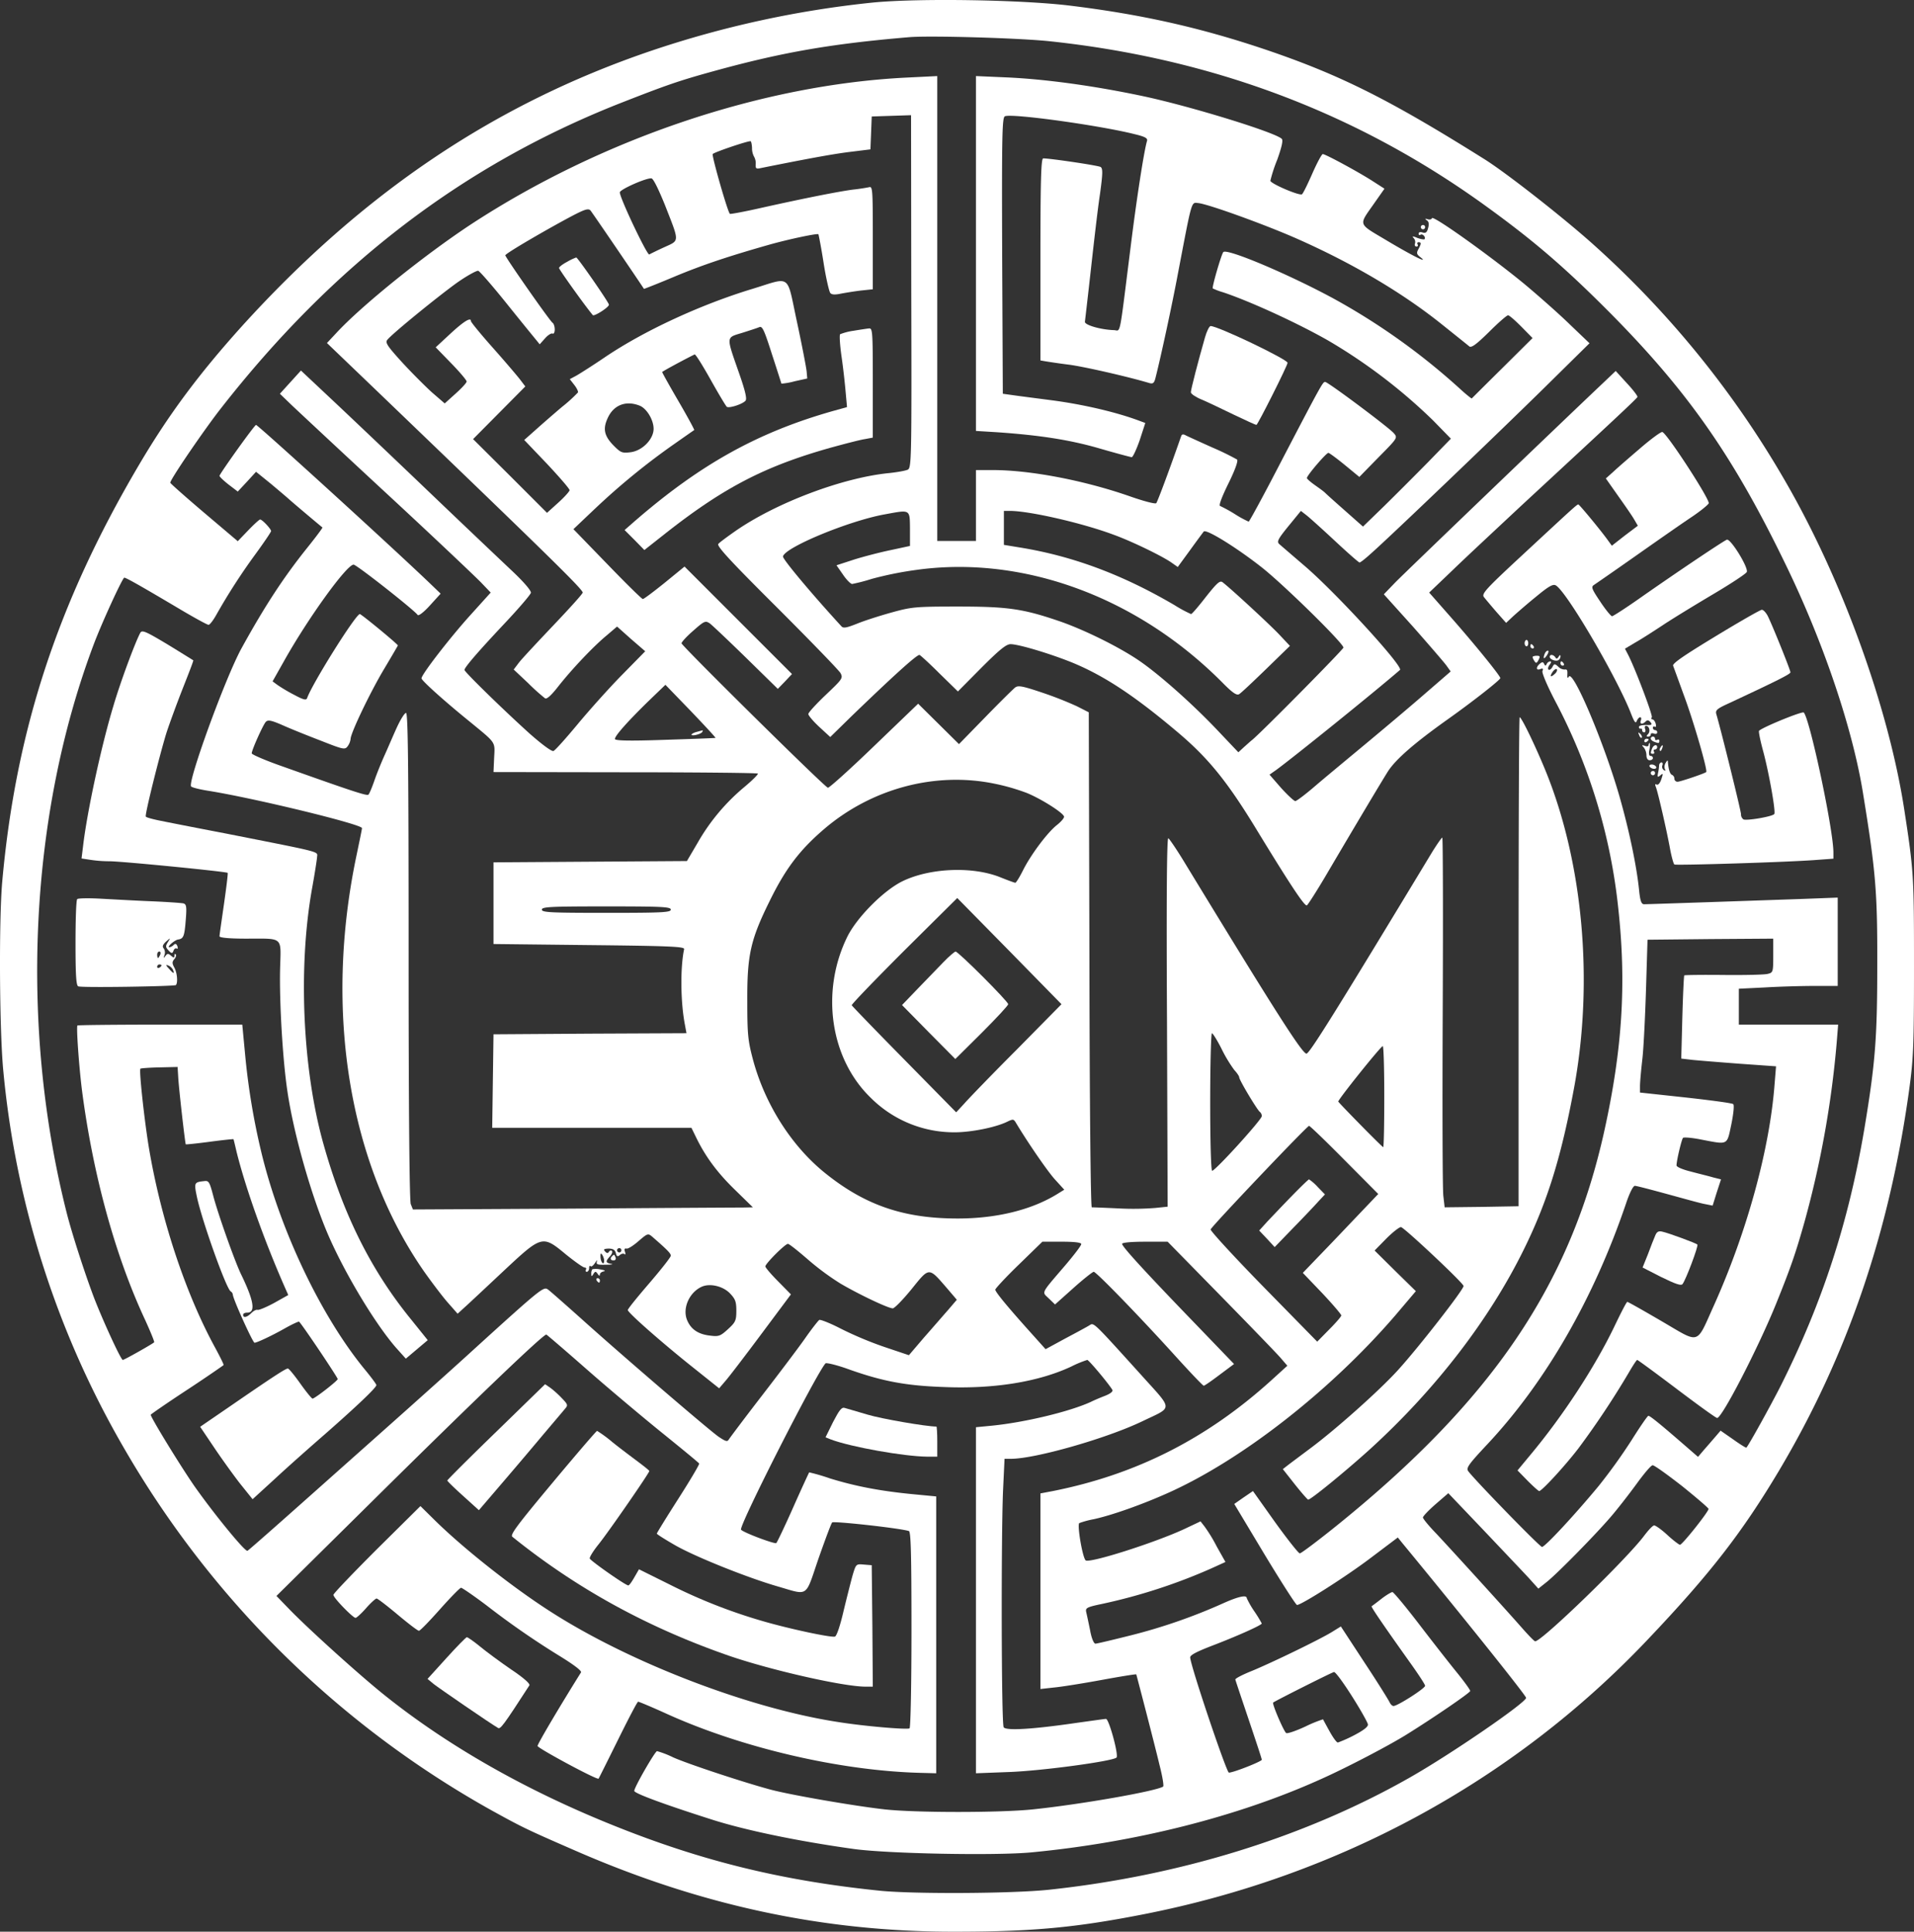 <svg id="Calque_1" data-name="Calque 1" xmlns="http://www.w3.org/2000/svg" viewBox="0 0 890.64 898.69"><rect x="0" y="0" width="890.64" height="898.69" fill="#333333" stroke="none"/><defs><style>.cls-1{fill:#fff;}</style></defs><path class="cls-1" d="M471,76.5A472.63,472.63,0,0,0,368,98.9C295.2,123.6,233.9,164.8,177.5,227c-20.1,22.3-34.2,41.2-48.2,65C91.6,356,72.2,415.3,65.9,485.5c-1.6,18.1-1.3,69.5.5,88a429.07,429.07,0,0,0,56.2,175.6A451.48,451.48,0,0,0,293.5,917.5c14.7,8.1,16.1,8.8,40,19.2,58,25.2,114.8,37.3,175.1,37.3,36.3,0,56.2-1.8,88.4-8.1,90.8-17.8,172.1-62,234.2-127.4,29.2-30.7,44.2-50,61.5-79,31.6-53.1,51.3-110.6,60.5-176.8,2-14.6,2.3-20.2,2.3-57.7,0-42.5-.1-44.3-4.6-73.5-7.4-47.5-29.1-107.3-55.7-153A448.52,448.52,0,0,0,806,188.8c-14.1-12.6-40.4-33.2-50.5-39.5-44-27.6-66.6-38.9-100.5-50.5C623.8,88.2,596.1,82,562.5,77.9,540.3,75.2,492.4,74.4,471,76.5Zm82.3,18c75.2,8,142,33,201.2,75.4,22.8,16.4,37.1,28.5,58.1,49.5,37.3,37.4,58.6,67.7,83.3,118.8,17.5,36,31.1,76.3,35.9,106.3,5.9,36.2,6.7,45.9,6.6,80,0,33.6-.9,45.4-6,76-7.3,43.2-19.4,80.6-38.9,119.5-4.4,8.7-14.9,27.7-16,28.8-.1.2-2.9-1.5-6.1-3.8l-5.9-4.1-2.4,2.8c-1.3,1.5-3.7,4.3-5.3,6.1l-2.8,3.3-6.8-5.9C837.6,738,832.7,734,831.9,734c-.4,0-3.9,5.1-7.8,11.3a256.12,256.12,0,0,1-15.3,21.3c-11,13.3-25,28.4-26.4,28.4-1,0-30.5-30.3-34.3-35.2-1.1-1.5-.1-3,8.8-12.5,27.2-29,49.7-68.1,64.6-112.1,1.6-4.8,3.3-8.2,4.1-8.2s7.6,1.8,15.3,3.9,15.5,4.3,17.4,4.6l3.5.7,1.9-6.1,2-6.1-3.6-.9c-2-.6-6.6-1.7-10.3-2.7-4.1-1-6.8-2.2-6.8-2.9,0-2.2,2.3-11.9,3-12.8.3-.4,4.2-.1,8.6.8,12.6,2.4,11.8,2.8,13.9-7.1,1-4.9,1.4-8.9.9-9.4s-10.5-1.8-22.1-3.1L828,583.6v-3.1c0-1.6.5-7.3,1.1-12.5s1.3-19.9,1.7-32.5l.7-23,29.3-.3L890,512v7.9c0,7.7-.1,7.9-2.6,8.5-1.5.4-10.7.6-20.6.5s-18,0-18.2.2-.6,9-.9,19.5l-.5,19.2,5.1.6c2.9.3,12.8,1.1,22.1,1.8l16.9,1.2-.7,8.6c-2.3,30-12.8,68.3-28.1,102.4-8.6,19-6.2,18.2-24.4,7.6-8.4-4.9-15.6-9-16-9s-3.1,5.3-6.2,11.8c-9.1,18.8-23.7,41.1-38.6,59l-6.3,7.6,4.7,4.8c2.6,2.6,5,4.8,5.4,4.8,1.2,0,11.9-11.6,18.2-19.8a397.36,397.36,0,0,0,23.6-35.5c1.8-3.1,3.5-5.7,3.8-5.7s8.6,6.1,18.4,13.5S863.3,735,863.9,735c2.3,0,19.3-33,27.5-53.3,6.7-16.6,9-23.2,13.2-38.1a459.17,459.17,0,0,0,14.9-82.9l.7-8.7H874V535.3l12.2-.6c6.6-.4,17-.7,23-.7H920V492.9l-15.7.6c-20,.7-72.3,2.5-74.4,2.5-1.2,0-1.8-1.4-2.3-6.3-1.1-11.2-4.6-27.9-9.1-43.7-7.1-24.8-21.6-59.1-23.6-55.9-.6,1-.8.6-.7-1.1s-.1-2.4-1.1-2.2a4.13,4.13,0,0,1-3.1-1.3c-1.7-1.5-1.9-1.5-2.8.2-.6,1-1.4,1.5-1.8,1.1s-.1-1.4.6-2.3.8-1.5.2-1.5a2.14,2.14,0,0,0-1.6,1.2c-.5,1-.7,1-1.2,0s-.9-1-2-.1c-1.9,1.6-1.8,3.3.2,2.5,1.2-.5,1.5-.2,1,.9-.3.9,2.2,6.8,5.9,13.9A264.65,264.65,0,0,1,817.9,498c3.8,34.9,1.9,65.2-6.4,103-15.8,71.9-52.2,125.7-124.9,184.3-8.7,7-16.3,12.7-16.9,12.7s-5.8-6.6-11.5-14.5L647.9,769l-4.4,3-4.3,3,14.1,23.5c7.8,12.9,14.6,23.5,15.1,23.5,2,0,22.7-13.1,34.3-21.9l12.6-9.5,2.1,2.6c25.9,31.4,57.6,70.9,57.6,72,0,2.2-35.2,26.4-54.5,37.3C672,930,613.9,948,552.8,954.5c-17.2,1.8-62.1,2-77.9.5-45.5-4.6-83-13.7-124.5-30.4C310,908.4,274,888,244.6,864.6c-11.4-9-36.2-31.4-45.1-40.6l-6-6.2,43-42.5c49.2-48.7,81.4-79.5,82.6-79.1.4.2,8.8,7.4,18.7,16.1s25.6,21.9,35,29.5,17.2,14,17.4,14.4-4.2,7.8-9.7,16.4-10,15.9-10,16.2,3.8,2.7,8.5,5.4c9.4,5.4,33.7,15.1,47.5,19.1,14.9,4.3,12.9,5.6,19.2-12.8,3.1-8.8,5.9-16.4,6.4-16.9.7-.7,31.1,2.6,35.7,4,.9.3,1.2,10.3,1.2,45.8,0,25-.4,45.7-.9,46-1.1.7-21.3-1-33.6-3-40.8-6.3-95.3-27.1-132.2-50.5-17.6-11.1-40.8-29.3-54.8-43l-7-6.9-20.3,20.1c-11.1,11.1-20.2,20.6-20.2,21.2,0,1.4,9.1,10.7,10.3,10.7.5,0,2.7-2,4.9-4.5s4.4-4.5,4.9-4.5,4.9,3.4,9.8,7.5,9.3,7.5,9.9,7.5,4.9-4.5,9.8-10,9.3-10,9.8-10,5.9,3.7,12,8.3A380.74,380.74,0,0,0,325.7,846c6.3,3.9,10,6.7,9.5,7.4-9.7,15.5-20.2,33.2-20.2,34.2s27.8,16,28.4,15.2c.1-.1,4.2-8.3,9-18s9-17.8,9.4-17.8,6.4,2.5,13.2,5.6c35.1,15.9,80.6,26.5,118,27.5l7.5.2V771.5L489,770.4c-15.1-1.5-26.3-3.7-38-7.3a93,93,0,0,0-9.6-2.8c-.1.1-3.5,7.4-7.4,16.2s-7.5,16.3-7.9,16.7c-.6.6-14.9-4.7-16.4-6.2-1.4-1.2,35.2-73.1,39.3-77.4.4-.4,5.5.8,11.2,2.9,15.3,5.4,26.1,7.5,43.8,8.1,23.3,1,44.1-2.4,59.3-9.5a50.84,50.84,0,0,1,7.5-3.1c.7,0,9.6,10.6,11.6,13.8.5.8-.5,1.7-3.1,2.8-2.1.8-5.2,2.1-6.8,2.9-10,4.6-31,9.6-46.2,11.1l-7.3.7v161l15.8-.6c15.4-.6,47.7-5,49.6-6.7,1.1-1.1-3.5-18-4.9-18-.5,0-6.8.9-14,1.9-19.9,2.9-32.5,3.7-33.6,2s-1.2-88.8-.3-110l.7-14.9h3c11.3,0,44.6-9.5,61.2-17.5,14.4-6.9,14.4-4.8-.6-21.5-22.8-25.2-22-24.4-24.1-23.1-1.1.7-6.1,3.4-11.2,6.1l-9.2,5-7-7.8c-10.6-11.8-16.4-18.8-16.4-19.9,0-.5,4.9-5.8,10.9-11.6l11-10.7h9c6.1,0,9.1.4,9.1,1.1s-3.3,5-7.2,9.6c-11.9,13.9-11.2,12.5-7.9,15.7l2.9,2.8,8.5-7.6c4.7-4.2,9-7.6,9.5-7.6,1.2,0,22.1,21.6,38.1,39.3,6.8,7.5,12.7,13.7,13.1,13.7s3.7-2.3,7.4-5.1l6.7-5-18.3-19C598.1,667.4,587,655.3,587,654c0-.6,4.3-1,10.6-1h10.6l24.7,25.2c13.6,13.9,26.2,26.9,27.9,28.9l3.1,3.6-7.7,7c-29.9,27-62.7,43.6-101.4,51.3l-5.8,1.1v91l6.3-.7c3.4-.3,13.4-1.9,22.1-3.5s16.1-2.8,16.2-2.6,8.1,30.8,10.9,42.5c1.3,5.1,2,9.4,1.6,9.7-3.6,2.2-38.5,8.3-60.6,10.6-15.2,1.6-54.6,1.6-69,0-14.2-1.6-43.1-6.6-52.7-9.1-12.1-3.2-38.8-12-45.7-15.1a43.85,43.85,0,0,0-7.5-2.9c-.9,0-10.6,16.8-10.6,18.5,0,1.1,13.4,6.1,36,13.3,15.6,5,40.2,10.1,66,13.7,15.7,2.2,65.8,3.2,82.8,1.6,48.2-4.6,95.6-16.5,134.1-33.8,12-5.3,32.3-15.9,40.6-21.1,12.7-7.9,29.5-19.4,29.5-20.2,0-.5-2.8-4.4-6.3-8.7s-11.4-14.4-17.6-22.5S713.3,816,712.8,816s-2.9,1.4-5.2,3.2-4.3,3.3-4.5,3.4c-.3.3,5.2,8.4,18.6,27.2,3.4,4.8,6.3,9.2,6.3,9.8,0,1.2-12.8,9.4-14.7,9.4-.6,0-1.4-.8-1.8-1.7s-5.6-9.3-11.7-18.5l-11-16.8-4.2,2.6c-5.9,3.6-27.6,14.1-37,18-4.5,1.8-8,3.6-7.9,4.1s2.9,8.8,6.2,18.6S652,893.5,652,894c0,.8-13.2,6-15.3,6-1.1,0-17.7-49.2-18-53.5-.2-1.1,2.6-2.6,9.8-5.4,11.3-4.3,23.5-9.7,23.5-10.5a62.47,62.47,0,0,0-3.5-5.7,41.22,41.22,0,0,1-3.5-6.1c0-1.6-4-.7-10.7,2.3a260,260,0,0,1-43.1,15c-8.4,2.1-15.9,3.9-16.6,3.9s-1.8-2.3-2.5-6.3c-.7-3.4-1.5-7.2-1.8-8.4-.4-1.9.2-2.3,7.4-3.8A260.23,260.23,0,0,0,628.5,805l6.6-3-4-7.1a72,72,0,0,0-5.8-9.5l-1.8-2.3-7.4,3.5c-13.7,6.4-44.8,16.3-46.1,14.6-1.5-1.7-4-16.6-2.9-17.3a41.53,41.53,0,0,1,6.7-1.8c8.3-1.8,22.2-6.7,34.3-12.1,34.4-15.3,75.9-47.7,106.1-82.8l9.5-11.2-9.6-9.4-9.6-9.5,5.5-5.6c3-3,6.1-5.4,6.8-5.3,1.7.4,29,26,29.1,27.4.1,1.6-21.1,28.8-30.5,39.1-8.7,9.6-29.3,27.9-40.9,36.5-4.4,3.3-9.1,6.8-10.4,7.8l-2.3,1.8,5.6,7.1c3.1,3.9,5.9,7.1,6.2,7.1,1.3,0,18.1-13.8,28.9-23.6,30.5-27.8,55.4-60.2,71.4-92.7,11.1-22.5,17.5-43.3,23.5-75.7,9-49.2,4.1-103.9-13.1-146.5C779.5,422.7,772.9,409,772,409c-.3,0-.5,51.2-.5,113.7V636.5l-17.2.3-17.2.2-.6-5.2c-.4-2.9-.5-41.6-.3-86.1s.1-80.7-.2-80.7-2.4,3-4.7,6.7c-44.8,74.1-57.1,93.8-58.5,93.8-2,0-15.1-20.6-56.4-88.4-3.8-6.3-7.4-11.6-7.9-11.8-.7-.2-.9,29.7-.6,85.6l.3,85.8-5.8.6a132.43,132.43,0,0,1-17.2.2c-6.2-.3-11.8-.5-12.3-.5s-1-45.4-1.1-115.1l-.3-115.2-5.5-2.8a169.44,169.44,0,0,0-16.3-6.4c-9.2-3.1-11.1-3.4-12.5-2.3-.9.7-7.2,6.9-13.9,13.8l-12.2,12.5-9.5-9.4-9.5-9.4-20.5,19.7c-11.3,10.9-21,19.6-21.5,19.4-1.8-.6-68.1-66.1-68.1-67.2,0-.6,2.5-3.3,5.5-5.9,5.1-4.5,5.6-4.7,7.6-3.4,1.1.8,8.7,8,16.9,16l14.8,14.5,3.3-3.4,3.3-3.5-25-25-25-25-9.3,7.6c-5.1,4.1-9.6,7.5-10.1,7.5s-7.9-7.3-16.5-16.2l-15.8-16.3,9.9-9.4A323.1,323.1,0,0,1,379,281.6c4.7-3.3,8.7-6.1,8.9-6.2s-3.1-6.2-7.3-13.4-7.6-13.3-7.6-13.6,10.6-6,15.1-8.2c.4-.2,3.7,5.1,7.4,11.7s7.1,12.3,7.6,12.7c1.2.7,7.4-1.3,8.7-2.9.7-.9-.2-4.7-3-12.7-6.1-17.5-6.2-16.5,1.3-18.8,3.5-1.1,7.2-2.3,8.1-2.7,1.4-.6,2.3,1.4,5.9,12.7,2.4,7.3,4.3,13.4,4.4,13.6a32.49,32.49,0,0,0,6.1-1.1l5.9-1.3-.3-3.4c-.2-1.9-2.2-12.3-4.5-23-4.9-22.7-2.4-20.9-20.7-15.3-24.1,7.3-50.5,19.5-68.8,31.9-5.6,3.8-11.6,7.6-13.2,8.5l-3,1.6,2.1,2.7c1.1,1.4,1.9,3,1.7,3.5a71.74,71.74,0,0,1-7.4,6.7c-3.9,3.3-9.4,8.1-12.3,10.7l-5.3,4.7,10.6,11.1c5.8,6.2,10.6,11.7,10.5,12.3s-2.4,3.2-5.3,5.8l-5.2,4.7-17.2-17.2L285,279.6l12.2-12.3,12.1-12.2-2.5-3.3c-1.4-1.8-7.1-8.5-12.7-14.8S284,225.2,284,224.7c0-1.9-3.1-.1-9.5,5.8l-6.9,6.4,7.2,7.4c4,4.1,7.2,7.9,7.2,8.5s-2.3,3.1-5.1,5.6l-5.1,4.6-5.9-5.1c-3.2-2.9-9.5-9.2-14-14.1-6.8-7.5-7.9-9.1-6.8-10.4,2.4-3,23.6-20.2,32.2-26.4,4.8-3.4,9.4-5.9,10.1-5.7s6.7,7.1,13.2,15.2,12.7,15.7,13.7,16.9l1.7,2.1,2.5-2.8c1.4-1.6,3-2.5,3.5-2.2s1-.5,1-1.9-.5-2.8-1-3.1c-1.2-.7-22-30.5-22-31.4s20.4-12.7,31.4-18.5c5.6-2.9,7.2-3.4,8.2-2.4.8.9,23.4,34.1,24.9,36.5,0,.1,6.4-2.4,14-5.6,12.9-5.4,25.1-9.5,44.5-15,8.9-2.5,22.1-5.3,22.7-4.8.1.2,1.3,6.2,2.4,13.3s2.6,13.4,3.1,14c.6.8,2.1.9,4.6.4,2-.4,6.3-1.1,9.5-1.5l5.7-.6v-24c0-22.4-.1-24-1.7-23.5-1,.2-4.3.8-7.3,1.1-6.4.8-22.6,4-42.8,8.5-7.9,1.8-14.5,3-14.7,2.8-1.1-1-8.5-27-8-27.8s15.8-6,17.6-6c.3,0,.6,1.4.7,3.1a8.3,8.3,0,0,0,1,4.2,6.09,6.09,0,0,1,.7,3.5c-.1,1.9.2,2.2,2.4,1.7,21.4-4.3,33.3-6.5,41.3-7.5l9.7-1.2.3-7.7.3-7.6,9.1-.3,9.2-.3.1,82c.2,77.8.1,82-1.6,82.9-1,.5-4.9,1.2-8.7,1.6-21.5,2.1-52.3,13.7-71.3,26.8-4,2.8-7.7,5.5-8.2,6.2-.8,1,6.2,8.5,27.3,29.5,15.6,15.6,28.9,29.3,29.6,30.6,1.2,2.3.8,2.8-6.9,10.1-4.4,4.2-8.1,8.2-8.1,8.9s2.3,3.4,5.1,6l5.1,4.7,9.6-9.4c19.7-19,30.5-28.8,31.9-28.8.3,0,4.5,3.8,9.2,8.5l8.7,8.5,10.9-11c8.5-8.5,11.6-11,13.6-11,3.8,0,18.7,4.5,28.8,8.6,15,6.2,29.2,15.6,49.6,32.9,13.5,11.5,22.1,22,35,43,17.3,28.4,23.5,37.6,24.5,37,.5-.3,4.2-6.1,8.2-12.8,15-25.5,26.3-44.4,29.5-49.5,3.6-5.6,12.2-13.1,27.5-24,12-8.5,24.7-18.5,24.8-19.4s-11.2-14.9-22.8-28.1L729.9,351l11.3-10.8c6.2-6,20.3-19.1,31.2-29.3,42.7-39.5,54.1-50.1,54.4-50.9.2-.4-2-3.3-4.9-6.4l-5.2-5.7-6.1,5.8c-20.3,19.2-92,88-96.5,92.6l-5.3,5.5,13.6,15.1c7.4,8.4,14.4,16.5,15.5,18l2,2.8-12.6,10.9c-6.9,6-19.4,16.5-27.7,23.4s-18.7,15.5-23,19.2-8.4,6.8-9,6.8-3.6-2.8-6.6-6.1l-5.4-6.2,3-2.1c7.7-5.6,45.2-35.8,57.7-46.6,1.8-1.5-30.2-36.4-44.7-48.7-5.6-4.8-10.7-9.2-11.5-9.9-1.2-1.1-.5-2.4,4.3-8.3l5.8-7.1,2.7,2.1c1.4,1.1,7.4,6.5,13.3,12s10.9,9.9,11.3,9.9,2.6-1.7,4.9-3.8c8.5-7.4,61.5-58.2,81.6-78L804.5,235l-9-8.6c-4.9-4.8-14.2-13-20.5-18.3-14.9-12.4-43.3-32.8-43.8-31.3-.2.6-1.1.8-2,.5-1.3-.4-1.4-.2-.4.5s1.1,1.8.6,3.6c-.5,2-1.1,2.5-2.5,2.1-1.1-.4-1.9-.2-1.9.5s.4.9.9.5c1-.6,2.6,1.3,1.8,2.1-.2.2-1.7,0-3.3-.6-2.2-.9-2.6-.9-1.7.1a2.62,2.62,0,0,1,.6,2.5c-.3.8,0,1.4.7,1.4s.8-.5.5-1-.1-1,.4-1c1.4,0,1.4.6,0,3.2-1,1.8-.8,2.4.7,3.6,4.7,3.6-3.2-.3-15.1-7.4-14.2-8.5-13.6-6.8-5.9-17.9l4.5-6.4-5.3-3.4c-6.8-4.4-22.2-12.7-23.4-12.7-.5,0-2.7,4.1-4.9,9.1s-4.3,9.3-4.8,9.6c-1.2.8-14.7-5-14.7-6.3a68,68,0,0,1,3.2-9.8c2.1-5.9,2.8-9,2.1-9.7-3-3-42.3-15.1-64.3-19.8-22.6-4.8-45.6-8-64.2-8.8l-13.8-.6V275.8l9.8.6c20.2,1.4,34.2,3.6,47.9,7.6,7.6,2.2,14.3,4,14.8,4s2.2-3.6,3.7-7.9l2.6-8-2.7-1c-10.6-4-26.4-7.7-41.1-9.6-6.9-.9-14.7-1.9-17.5-2.3l-5-.7-.3-64.3c-.2-56.8,0-64.3,1.3-64.8,3.5-1.4,44.3,4.3,60.2,8.3,5,1.2,6.3,1.9,5.9,3.2-1.4,4.6-4.9,27.3-7.6,49.1-5.5,43.6-4.5,39-7.8,38.9-6.2-.2-13.7-2.4-13.5-3.9.1-.8,1.4-11.9,2.8-24.5s3.2-28.3,4.2-34.8c1.3-9.5,1.4-12,.3-12.7s-23.4-4-26.7-4c-1,0-1.3,10.1-1.3,47v47l2.3.4c1.2.2,6.3,1,11.2,1.6,7.3,1,27.4,5.6,37.1,8.5,1.7.5,2.3.1,2.9-2.2,2.5-9.8,7.8-34.3,10.5-48.8,6.7-35,6.1-33,9.5-32.7,4.7.5,30.7,9.9,45.5,16.4,26.3,11.6,49.8,25.5,68.4,40.5,6,4.8,11.5,9.2,12.2,9.8,1,.7,3.3-1,9.2-6.8,4.2-4.2,8.2-7.7,8.8-7.7s3.3,2.4,6.2,5.3l5.2,5.3-14,13.9c-7.8,7.7-14.2,14.1-14.3,14.2s-2.8-2-5.8-4.8a306.86,306.86,0,0,0-58.7-41.8c-20.7-11.2-49.5-23.4-51.1-21.5-.9,1-5.4,16.5-4.9,16.9a31.44,31.44,0,0,0,4.8,1.8c12.9,4.3,35.2,14.6,49,22.5A253.65,253.65,0,0,1,731.8,271l8.2,8.4-10.7,11c-6,6.1-15.2,15.3-20.5,20.5l-9.7,9.4-7.8-6.9c-4.3-3.8-8.7-7.7-9.7-8.7s-3.5-2.7-5.3-4-3.3-2.6-3.3-3c0-1.2,9-11.7,10-11.7.4,0,3.8,2.5,7.6,5.6l6.8,5.6,8.9-9.1c9-9.1,9-9.1,7.1-11.3-2.5-2.8-30.6-23.8-31.9-23.8-1.1,0-1.5.6-21.1,38.2-7.6,14.7-14.2,26.8-14.5,26.8a48.32,48.32,0,0,1-6.4-3.5,67.12,67.12,0,0,0-6.9-3.8c-.7-.2.8-4.2,3.9-10.5s4.6-10.5,4-11.1a125.34,125.34,0,0,0-11.5-5.6c-5.8-2.6-11.3-5.1-12.3-5.6-1.2-.7-1.9-.6-2.2.3-5.4,15.5-11,30.5-11.6,31.2-.4.5-5.8-.9-12.6-3.3-21-7.3-46-12.1-63.5-12.1H519v33H501V110.7l-14.2.7c-67.2,3.3-141.7,28.4-202.5,68.1-21.9,14.4-51.1,37.9-63,50.8l-4.3,4.6,21.7,20.8C319.4,333.2,336,349.4,336,351c0,.6-6.1,7.3-13.5,15.1s-14.7,15.6-16.1,17.4l-2.5,3.3,6.7,6.3a93.37,93.37,0,0,0,7.9,7.1c.8.5,2.9-1.4,6.1-5.5,6.3-8,16.4-18.7,22.6-23.8l4.8-4.1,6.5,5.8,6.6,5.7-10.9,11.1c-6,6.1-15.2,16.4-20.6,22.9s-10.4,12.1-11.2,12.4-5.2-2.9-11.2-8.2C298.7,405.2,281,387.9,281,387c0-1.2,6.2-8.4,18.9-21.9,6.4-6.8,11.8-13.1,12-14s-3.1-4.9-9.2-10.6c-5.3-5-22.8-21.6-38.9-37s-36-34.3-44.1-41.9l-14.8-13.9-4.9,5.4-4.9,5.4,5.7,5.5c3.2,3,23.3,21.8,44.7,41.6s40.9,38.3,43.3,40.8l4.4,4.6-9.3,10.3c-9.6,10.6-22.9,27.8-22.9,29.6,0,1,10.5,10.5,23,20.6,11.8,9.7,11.2,8.8,10.8,16.3l-.3,6.7,61.2.1c33.7,0,61.5.3,61.8.6s-2.5,3.1-6.2,6.2a95,95,0,0,0-21.8,26l-5,8.5-45,.3-45,.3v38l44.5.5c38,.4,44.5.7,44.2,1.9-1.8,8.4-1.7,24.6.4,35.3l.7,3.8-44.9.2-44.9.3-.3,21.7-.3,21.8h92.7l2.1,4.3c4.4,9.1,9.9,16.5,18,24.4l8.5,8.3-4.8.1c-2.7,0-38.3.2-79.2.5L257,638l-1-2.5c-.6-1.7-1-44-1-115.6,0-89.7-.3-112.9-1.2-112.9-.7,0-2.6,3.1-4.3,6.8s-4.1,9.4-5.6,12.7-3.7,8.7-4.8,11.9-2.4,6.3-2.8,6.6c-.7.7-7.6-1.6-41.6-13.7-7-2.5-12.7-5-12.7-5.5,0-1.6,5.2-13.1,6.5-14.6,1-1.1,2.4-.9,8.1,1.6,3.8,1.7,11.8,4.9,17.8,7.2,10.4,4.1,11,4.2,12.3,2.4a7.3,7.3,0,0,0,1.3-3.3c0-2.7,9.3-22.1,15.8-32.9,3.4-5.7,6.2-10.5,6.2-10.6,0-.6-17-14.6-17.7-14.6-1.9,0-22,32.1-24.5,39-.4,1.2-1.5,1-6-1.4A77.2,77.2,0,0,1,194,394l-2.3-1.7,5.3-9.4c11.2-20,29.2-44.9,32.4-44.9,1.4,0,28.3,21.2,29.8,23.4.4.6,2.8-1.2,5.7-4.4l5-5.5-5.2-5C246.3,328.9,184.9,273,184,273c-.7,0-17,22.8-17,23.7.1.5,2,2.3,4.3,4.1l4.2,3.2,4.3-4.6,4.2-4.6,6.8,5.5c3.7,3.1,7.6,6.4,8.7,7.4,2,1.8,14.7,12.5,15.4,13,.2.1-3,4.4-7.1,9.5-10.9,13.6-19.7,27-30.6,46.8-7.6,13.9-25.2,62.4-23.4,64.2.5.5,3.7,1.3,7.3,1.9,21.7,3.4,72.6,15.8,72.2,17.5,0,.5-1.3,6.7-2.8,13.9-14.8,71.8-3.2,142.3,31.8,192.5,3.7,5.2,8.6,11.7,11.1,14.5l4.4,5,3.4-3.1c1.8-1.6,9.9-9.2,17.9-16.7,18-16.8,18.1-16.9,29.2-7.7,4.1,3.3,7.9,6,8.6,6s.9.5.6,1-.1,1,.4,1,1.1-.7,1.1-1.7.3-1.3.7-.9,1.3-.4,2.1-1.6,1.1-1.6.8-.6c-.4,1.4.3,1.6,4.2,1.5,2.6,0,3.7-.2,2.5-.4-2.7-.5-2.8-1.1-.6-3.5.9-1,1.3-2.1.9-2.5s-1-.2-1.4.4c-.5.8-1,.7-1.8-.2s-.6-1.2,1.6-1.3c2,0,3,.5,3.4,2,.4,1.7.8,1.9,1.9,1,.8-.7,1.8-.8,2.2-.4s.5-.1.2-1.1c-.5-1.2-.2-1.7.7-1.5.7.2,3.2-1.4,5.6-3.5,4.2-3.6,4.4-3.7,6.4-2,6.9,6,8.6,7.7,8.6,8.8,0,.7-4.5,6.4-10,12.8s-10,11.9-10,12.5c0,1.2,16.1,15.4,31.1,27.3l11.4,9.1,2.9-3.4c1.6-1.8,9.1-11.6,16.7-21.8l13.8-18.5-5.9-6c-3.3-3.3-6-6.5-6-7,0-1.3,9.2-10.5,10.5-10.5.6,0,4.6,3.2,9,7A121,121,0,0,0,456,672.5c8.7,5.1,22.2,11.5,24.3,11.5.8,0,4.7-4,8.7-8.9,8.4-10.4,7.9-10.4,16.4-.6l4.7,5.5-4.1,4.8c-2.3,2.6-7.3,8.4-11.2,12.8l-7,8.2L476.5,702a167.58,167.58,0,0,1-20.3-8.5c-5-2.6-9.6-4.4-10.1-4.1s-3.5,4.1-6.5,8.4-12,16.2-20.1,26.7-15,19.7-15.5,20.5c-.7,1.2-1.5.9-4.8-1.3-4.8-3.4-45.8-38.6-64.1-55.1-7.4-6.6-14.3-12.7-15.3-13.4-2-1.4-3.1-.6-34.9,28.3-7.2,6.6-20.3,18.3-28.9,26s-29.1,25.9-45.5,40.5-30,26.6-30.5,26.8c-1.2.4-15.2-16.7-24.4-29.7-6.3-9-20.6-32.3-20.6-33.6,0-.2,7.5-5.4,16.8-11.5s16.9-11.4,17.1-11.6-1.7-4-4.2-8.6c-13.8-25.4-25.1-59.9-30.6-92.8-2.1-12.8-4.6-35.8-3.9-36.5.2-.2,4.1-.5,8.8-.6l8.5-.2.3,4.9c.3,5.4,3.2,30.7,3.5,31.1.2.1,5.2-.4,11.2-1.2s10.9-1.3,11-1.2.7,2.7,1.4,5.7c4,16.2,12.6,40.7,22.5,63.2l1.6,3.6-6.6,3.7c-3.7,2-7.1,3.4-7.7,3.2s-1.9.5-2.9,1.5c-2,2-3.8,2.4-3.8.8,0-.6.8-1,1.9-1,4,0,3.1-5.5-2.7-17.5-2.9-5.8-10.9-28.4-13.1-36.8-1.7-6.5-2.1-7.2-4.2-6.9-4.7.5-4.8.7-3.4,7.4,2.4,11.2,13.6,42.6,15.7,43.9a2.15,2.15,0,0,1,1,1.5c.1,2.1,9.3,22.4,10.1,22.4,1.1,0,7.9-3.2,13.6-6.4,3.5-2,6.7-3.5,7.1-3.4.8.3,18,25.9,18,26.7s-10.7,9.1-11.7,9.1c-.4,0-3-3.2-5.7-7s-5.3-7-5.8-7c-1.1,0-7.6,4.3-26.5,17.3L158,739.1l6.2,9.2c3.4,5.1,8.8,12.6,12.1,16.9l6.1,7.6,10.5-9.6c5.8-5.4,16.2-14.6,23.1-20.6,14.7-12.9,24-21.7,24-22.9,0-.4-2.3-3.5-5-6.8-20.5-24.7-39.8-65.1-48.6-101.8a323,323,0,0,1-7.5-45.4L177.6,552H139.5c-21,0-38.4.2-38.6.4-.6.6.7,18.9,2.1,30.1,5.1,39.3,15.5,77.2,29.4,106.9,2.5,5.5,4.4,10.1,4.2,10.4-1,.9-13.9,8.2-14.6,8.2-.9,0-9.6-19-13.6-29.5C104,666.8,98.3,649,96,640c-22.2-87.4-17.5-185.8,12.7-265.5,3.7-9.7,12.4-28.7,13.9-30.4.3-.4,6.7,3.2,25.1,14.1,7.2,4.3,13.6,7.8,14.2,7.8s2.2-2.1,3.7-4.8a286.19,286.19,0,0,1,18-27.9c4.1-5.6,7.4-10.5,7.4-10.9,0-1-4.1-5.4-5.1-5.4-.4,0-2.9,2.3-5.6,5.1l-4.8,5-15.7-13.3c-8.6-7.3-15.7-13.6-15.7-13.9-.2-1.3,15.8-24.7,23.4-34.4,52.4-67.1,112.7-113.2,185.5-142,22.2-8.7,27.7-10.6,44-15.1,31.6-8.7,54.2-12.7,91-15.8C497.6,91.8,539.2,93,553.3,94.5Zm-179.1,76c7,17.9,7,16.5-.4,19.9-3.5,1.6-6.5,3.1-6.8,3.3-1,.6-14.3-27.5-13.7-29s12.4-6.7,14.7-6.4C368.9,158.4,371.3,163.4,374.2,170.5ZM362.4,264c3.3,1.2,6.6,6.6,6.6,10.8,0,4.8-5.2,10.2-10.7,10.9-3.9.5-4.6.2-7.7-2.9-4.6-4.6-5.3-7.9-3-12.9C350.3,263.8,356,261.5,362.4,264Zm125.9,57.4v7.9l-8.8,1.9c-4.9,1-12.6,3-17.1,4.4l-8.3,2.7,3,4.3c1.6,2.4,3.6,4.4,4.3,4.4a84.25,84.25,0,0,0,9.2-2.4,163.9,163.9,0,0,1,20.3-4.1c50.1-7.1,103.7,12.7,143.4,53,4.1,4.1,6,5.4,7.1,4.8.8-.4,6.4-5.7,12.6-11.7l11.1-10.8-4.8-5.1c-4.2-4.5-22.4-21.3-26.4-24.4-1.3-1.1-2.5-.1-7.9,6.7-3.4,4.4-6.5,8-6.9,8a59.66,59.66,0,0,1-7.6-4.1c-24.2-14.2-47.4-22.9-72.2-26.9l-7.3-1.2V313h2.8c9,0,33.6,5.6,48.3,11.1,8.3,3,22.8,10,27.1,13.1l2.7,1.9,5.7-7.8c3.1-4.3,6-8.2,6.4-8.7,1.2-1.3,15.8,7.8,27.4,17,10.5,8.4,37.6,35,37.6,37,0,.8-37.2,38.5-42.4,42.9-.7.5-2.4,2.1-3.9,3.4l-2.6,2.4-9.3-9.8c-11.6-12.3-26.9-25.9-36.4-32.5s-26.4-14.9-37.9-18.8c-16.7-5.7-23.9-6.7-47-6.7-19.9,0-21.5.2-30.9,2.8-5.4,1.5-12.6,3.8-16,5.2-4.8,1.9-6.3,2.2-7.2,1.2-14.3-15.6-27.4-31.3-27.2-32.5.8-4.2,30.7-16.6,47.4-19.6C488.6,312.4,488.2,312.1,488.3,321.4Zm300.3,67.2c-2.1,2-2.8,1.7-1.4-.5.7-1.1,1.6-1.7,2-1.5S789.4,387.8,788.6,388.6Zm-390.8,30c-.2.1-10.8.5-23.5.9-17,.6-23.3.4-23.3-.4,0-1.5,5.9-8.1,15.4-17.4l8.1-7.8,11.8,12.2C392.7,412.8,397.9,418.4,397.8,418.6Zm129.8,21.3a98,98,0,0,1,15,4.3c6.9,2.8,17.4,9.5,17.4,11.1,0,.7-1.5,2.4-3.4,3.9-4.4,3.5-12.1,13.8-15.7,21-1.6,3.2-3.2,5.8-3.6,5.8s-3.6-1.2-7.1-2.6c-12.8-5.1-32.5-4.3-45.2,1.8-8.8,4.2-21.3,16.8-25.8,25.8-12.6,25.5-8.1,56.8,10.9,75.1a54.84,54.84,0,0,0,39,16c7.7,0,19.1-2.3,24.4-4.9,2.7-1.3,3-1.3,4,.3,5.5,9.2,15.1,23.2,18.5,26.8l4.1,4.5-3.4,2.1c-11.9,7.3-28.1,11.3-46.2,11.3-25,0-42.9-6.1-61.4-20.9-15.8-12.6-28.2-32.1-33.8-52.8-2.4-9-2.7-11.8-2.7-27.5-.1-21.4,1.5-28.5,10.4-46.5,7.3-14.9,13.8-23.5,24.9-33.1C470.1,442.2,499.9,434.2,527.6,439.9Zm10.5,123.6c-11.5,11.5-22.5,22.9-24.5,25.2l-3.8,4.1-24.1-24.5c-13.3-13.5-24.3-24.9-24.5-25.3s10.8-11.8,24.4-25.4l24.7-24.5,24.3,24.7,24.2,24.7ZM377,498.5c0,1.3-4,1.5-30,1.5s-30-.2-30-1.5,4-1.5,30-1.5S377,497.2,377,498.5Zm256.3,64.8a64.66,64.66,0,0,0,5.9,9.8c1.3,1.4,2.3,2.9,2.3,3.4,0,1.3,8.5,15.4,9.6,16.1a2.53,2.53,0,0,1,.9,2c0,1.6-21.6,25.4-23.1,25.4-.5,0-.9-13.1-.9-32,0-17.6.4-32,.8-32S631.3,559.3,633.3,563.3ZM709,585.5c0,12.9-.2,23.5-.5,23.5-.5,0-20.6-20.5-20.9-21.2S707.4,562,708.3,562C708.7,562,709,572.6,709,585.5Zm-18.6,29.4,15.8,15.9-10.3,10.8c-5.7,6-13.6,14.3-17.6,18.4l-7.2,7.5,9,9.4c4.9,5.2,8.9,9.9,8.9,10.4s-2.5,3.4-5.6,6.5l-5.6,5.7-24.9-25.4c-13.7-14-24.8-26.1-24.7-26.8.3-1.3,44.7-48,45.8-48.2C674.3,599,681.7,606.1,690.4,614.9ZM354,657a1,1,0,0,1-1,1,1.08,1.08,0,0,1-1-1,1,1,0,0,1,1-1A.94.94,0,0,1,354,657Zm-8,4.7c0,2.5-1.5,1.2-1.7-1.4-.1-1.9.1-2.2.8-1.2A6.22,6.22,0,0,1,346,661.7Zm58.4,15.2c2.6,2.7,3.1,3.9,3.1,8.2,0,4.6-.4,5.4-3.9,8.6s-4.3,3.5-8.2,3c-5.6-.6-9-2.9-10.8-7.2-2.3-5.5,1-13,6.9-15.6C395.2,672.3,401.1,673.6,404.4,676.9Zm443.2,89.8c6.7,5.4,12.3,10.2,12.3,10.6.1,1.2-12.2,16.7-13.3,16.7-.4,0-3.1-2-5.8-4.5s-5.5-4.5-6.2-4.5-2.7,2.2-4.6,4.7c-8.2,11-48,49.5-50.8,49.2-.4,0-3.1-2.8-6.1-6.2-7.9-9-32.6-36.1-39.8-43.8-3.5-3.6-6.3-7-6.3-7.6s2.7-3.4,5.9-6.2l5.9-5.1,16.4,17.2c9,9.5,18.5,19.5,21,22.2l4.5,5,3.9-3.1c4.9-3.9,22.5-21.8,29.8-30.3,3.1-3.6,8.4-10.4,11.9-15.2s6.8-8.8,7.6-8.8S840.8,761.4,847.6,766.7ZM694,864.5c4,6.3,7.3,12.2,7.4,13.1.1,1.1-2.2,2.8-6.4,5a64,64,0,0,1-7.6,3.4c-.6,0-2.3-2.4-3.9-5.3s-2.9-5.3-3-5.5a59.49,59.49,0,0,0-8.1,3.3c-4.3,2-8.3,3.4-9,3.1-1-.4-6.7-13.6-6.1-14.2s27.4-14.1,28.3-14.2C686.3,853.1,690,858.2,694,864.5Z" transform="translate(-64.86 -75.31)"/><path class="cls-1" d="M726,181a1.08,1.08,0,0,0,1,1,1,1,0,0,0,1-1,.94.94,0,0,0-1-1A1,1,0,0,0,726,181Z" transform="translate(-64.86 -75.31)"/><path class="cls-1" d="M328.8,197.1c-2.1,1.1-3.8,2.4-3.8,2.9,0,.7,12.3,17.9,15.7,21.9.6.8,7.8-3.8,7.5-4.9-.3-1.4-14.6-22-15.2-21.9A24.68,24.68,0,0,0,328.8,197.1Z" transform="translate(-64.86 -75.31)"/><path class="cls-1" d="M625.6,232.2c-3.1,10.8-6.6,24.3-6.6,25.6,0,.7,2.1,2.2,4.8,3.3s9.3,4.3,14.9,7,10.5,4.9,10.8,4.9c.6,0,14.5-27.6,14.5-28.9,0-1.6-32.4-17.1-35.8-17.1C627.6,227,626.4,229.4,625.6,232.2Z" transform="translate(-64.86 -75.31)"/><path class="cls-1" d="M462,229.2a27.36,27.36,0,0,0-6.2,1.6c-.4.4-.1,5.2.7,10.7s1.6,13,1.9,16.6l.6,6.6-6.1,1.7c-35.5,10-62.4,25-93.4,52l-4,3.5,4.6,4.6,4.6,4.7,10.4-8.2c26.8-21,45.8-30.8,75.9-39.3,6.9-1.9,14.2-3.8,16.3-4.1l3.7-.7V253.5c0-23.7-.1-25.5-1.7-25.4C468.3,228.2,465,228.7,462,229.2Z" transform="translate(-64.86 -75.31)"/><path class="cls-1" d="M828.4,283.6c-4.9,4.2-10.6,9.1-12.6,11l-3.7,3.3,5.7,8.1c3.2,4.5,6.6,9.4,7.5,11l1.7,2.9-6.1,4.6-6,4.7-1.6-2.2c-3.1-4.4-13.5-17-14-17-.7,0-2.8,2-27.5,24.9-15.3,14.2-17.5,16.6-16.5,18.1.7.9,3.3,4,5.8,6.9l4.6,5.2,3.4-3.2c1.9-1.7,6.7-5.9,10.8-9.2,5.8-4.8,7.7-5.8,9-5,5.2,3.2,28.6,43.2,35,59.8,1.5,3.8,2.1,4.6,2.6,3.2.4-.9,1.1-1.7,1.6-1.7s.6.7.3,1.5c-.7,1.7.7,2,2.2.5.8-.8,1.4-.7,2.3.3.9,1.2.6,1.4-2.1,1.3-1.8,0-3.3.3-3.3.9s.3.9.8.8.7.2.7.7a.94.94,0,0,0,1,1c.5,0,.7-.7.4-1.5s-.2-1.5.4-1.5c1.5,0,2.2,2.6.9,3.9-.8.8-.8,1.1.1,1.1.7,0,1.2-.4,1.2-1s.7-.7,1.5-.4,1.5.1,1.5-.5a1,1,0,0,0-1-1.1,1.1,1.1,0,0,1-1-1.1.55.55,0,0,1,.9-.5c.5.4.7-.3.4-1.4s-1-2-1.5-2-.7-.4-.3-1c.5-.9-7.7-22.6-11-29l-1.5-2.9,4.7-2.8c2.7-1.5,8.6-5.3,13.3-8.4s15.2-9.5,23.3-14.3,15.1-9.4,15.4-10.2c.8-2.1-7.6-15.7-9.3-15s-21.3,13.8-39.2,26.3c-7.2,5.1-13.7,9.3-14.2,9.3s-3-3-5.5-6.8c-3.9-5.8-4.3-6.8-3-7.7.9-.6,9.6-6.6,19.4-13.5s21.4-15,25.9-18,8.1-6,8.2-6.6c0-2.6-19.4-32.4-21.6-33.1C837.8,276.1,833.3,279.4,828.4,283.6Z" transform="translate(-64.86 -75.31)"/><path class="cls-1" d="M863.2,371.3c-14.5,8.8-20.1,12.6-19.8,13.7.3.8,2.6,7.1,5.1,14,4.3,11.5,11.1,34.8,10.3,35.5s-12.1,4.5-13.3,4.5a1.45,1.45,0,0,1-1.5-1.4,2,2,0,0,0-1.1-1.8c-.9-.3-1.6-2.3-1.9-5.8,0-1.2-.3-1.1-1.1.3a3.39,3.39,0,0,0-.3,2.9c.5.7.3.8-.5.4a1.9,1.9,0,0,1-.7-2.2c.3-.8.1-1.4-.4-1.4s-1,.6-1.1,1.2a21.11,21.11,0,0,1-.5,3.7c-.4,2-.2,2.2,1.1,1.1s1.3-.8.4,1.9c-.6,1.8-1.5,2.8-2.2,2.4s-.8,0-.3,1.2c1,2.6,5.1,20.5,6.6,28.8.7,3.7,1.6,6.9,2,7.2.9.5,53.2-1.1,65.8-2.1l8.2-.6v-2.9c0-10.6-11-62.3-13.8-65.1-.7-.7-19.1,6.8-20.8,8.5-.3.3.6,4.7,2,9.8,2.7,10.2,5.8,27.7,5.1,28.9s-13.2,3.3-14.4,2.5a2.9,2.9,0,0,1-1.1-2.4c0-1.5-9.1-38.4-11.5-46.6-.5-1.7.4-2.5,5.2-4.7,23.6-11,29.3-13.9,29.3-14.7,0-1.1-8.6-22.4-10.6-26.3-.8-1.5-2-2.8-2.7-2.8S874.4,364.5,863.2,371.3Z" transform="translate(-64.86 -75.31)"/><path class="cls-1" d="M130.1,369.8c-2.4,4.5-9.2,22.8-12.4,33.7-5.7,18.7-12.4,49.9-14.2,65.6l-.7,5.6,3.9.6a60.19,60.19,0,0,0,9.1.7c5.7,0,54.4,4.8,55,5.4.2.2-.6,6.7-1.7,14.4s-2.1,14.5-2.1,15.1,3.9,1.1,12.3,1.1c17.7,0,16.3-1.2,15.9,13.8-.4,15.2,1.2,42.6,3.4,57.2,3,20.5,11.7,50.6,19.7,68.5s21.6,40.3,31,51l4.4,4.9,5.1-4.3,5.1-4.3-7.8-9.7c-18.5-22.7-31.4-48.5-40.6-81.1-9.9-34.8-12-82.8-5.4-119.5,1.2-6.6,2.2-13.1,2.3-14.4.1-2.8,3.6-1.9-42.4-11-14.6-2.8-28.9-5.6-31.7-6.2s-5.4-1.3-5.6-1.7c-.5-.9,6.4-28.5,9.6-38.9,1.4-4.3,4.8-13.6,7.6-20.7s5.1-13,4.9-13.1-5.6-3.5-12-7.4C132.3,368.8,130.9,368.3,130.1,369.8Z" transform="translate(-64.86 -75.31)"/><path class="cls-1" d="M774.3,374.5c0,.8.4,1.5.9,1.5s.8-.7.8-1.5-.4-1.5-.8-1.5S774.3,373.7,774.3,374.5Z" transform="translate(-64.86 -75.31)"/><path class="cls-1" d="M777,376a1.1,1.1,0,0,0,1.1,1c.5,0,.7-.5.4-1s-.8-1-1.1-1S777,375.4,777,376Z" transform="translate(-64.86 -75.31)"/><path class="cls-1" d="M783.6,379.6c-.9,2.4-.2,2.6,1.2.4.7-1.1.8-2,.3-2S783.9,378.7,783.6,379.6Z" transform="translate(-64.86 -75.31)"/><path class="cls-1" d="M778,381a5.9,5.9,0,0,0,.9,1.9c.7,1.1,1.1,1,1.9-.6s.7-1.9-.9-1.9C778.9,380.4,778,380.7,778,381Z" transform="translate(-64.86 -75.31)"/><path class="cls-1" d="M786,380.9c0,1.2,2.9,2.3,4.1,1.5a2.23,2.23,0,0,0,.9-1.7c0-.8-.3-.8-.9.2s-1.1,1-1.5.2C787.7,379.8,786,379.6,786,380.9Z" transform="translate(-64.86 -75.31)"/><path class="cls-1" d="M791,384a1.1,1.1,0,0,0,1.1,1c.5,0,.7-.5.4-1s-.8-1-1.1-1S791,383.4,791,384Z" transform="translate(-64.86 -75.31)"/><path class="cls-1" d="M827.6,417.3c.3,1,.9,1.5,1.2,1.2s0-1.1-.7-1.8C827.1,415.8,827,415.9,827.6,417.3Z" transform="translate(-64.86 -75.31)"/><path class="cls-1" d="M833,418.9c0,.5.7,1.2,1.6,1.5,2.1.8,2.4.8,2.4-.5,0-.5-.4-.7-1-.4s-1,.1-1-.4a1,1,0,0,0-1-1.1A1,1,0,0,0,833,418.9Z" transform="translate(-64.86 -75.31)"/><path class="cls-1" d="M830,420.1c0,.5.5.7,1,.4s1-.8,1-1.1-.4-.4-1-.4A1.1,1.1,0,0,0,830,420.1Z" transform="translate(-64.86 -75.31)"/><path class="cls-1" d="M832,422c0,.5-.8.7-1.7.3-1.5-.5-1.6-.3-.5.8a6.43,6.43,0,0,1,1.2,3.6c0,1.4.6,2.3,1.5,2.3s1.5-.5,1.5-1a1,1,0,0,0-1.1-1c-.7,0-.9-1.1-.5-3,.3-1.7.3-3,.1-3S832,421.4,832,422Z" transform="translate(-64.86 -75.31)"/><path class="cls-1" d="M833.6,423.6c-.8,2.1-.8,2.4.5,2.4.5,0,.7-.5.4-1s-.1-1,.4-1a1.1,1.1,0,0,0,1.1-1C836,421.4,834.3,421.8,833.6,423.6Z" transform="translate(-64.86 -75.31)"/><path class="cls-1" d="M837.5,423.1c-.4.6-.5,1.2-.2,1.5s.7-.2,1-1.1C839,421.8,838.4,421.5,837.5,423.1Z" transform="translate(-64.86 -75.31)"/><path class="cls-1" d="M832.5,432a2.82,2.82,0,0,0,2.1,1c.8,0,1.2-.5.9-1a2.52,2.52,0,0,0-2.1-1C832.6,431,832.2,431.4,832.5,432Z" transform="translate(-64.86 -75.31)"/><path class="cls-1" d="M833,435a1.08,1.08,0,0,0,1,1,1,1,0,0,0,1-1,.94.94,0,0,0-1-1A1,1,0,0,0,833,435Z" transform="translate(-64.86 -75.31)"/><path class="cls-1" d="M100.8,493.6c-.5.4-.8,9.6-.8,20.5,0,14.8.3,19.8,1.3,20.1,1.6.7,44.8,0,45.4-.6,1-1,.6-5.8-.7-8.1-1.1-2-1.1-2.7,0-4,.7-.8,1-1.8.6-2.2s-.6-.1-.6.7c0,1-.3,1-1.6-.1s-1.7-1-2.6.2-.9,1-.4-.5a3.35,3.35,0,0,0-.4-3.1c-.7-.8-.4-1.7,1.1-3.1,2.2-1.9,2.2-1.9.9.2-1.2,1.9-1.1,2.4.3,3.9s1.8,1.5,2.3.1c.3-.9,1-1.3,1.5-1s.6-.2.3-1.1c-.5-1.2-1-1.3-1.7-.6a3.67,3.67,0,0,1-2,1.1c-1.4,0,2.4-3.4,4.1-3.6,2.5-.4,2.9-1.6,3.5-9.1.5-6.2.3-7.3-1.1-7.7-.9-.2-7.8-.7-15.2-1s-18-.9-23.5-1.2S101.2,493.2,100.8,493.6Zm38.6,25.9c-.4.8-.8,1.5-1,1.5s-.4-.7-.4-1.5.4-1.5,1-1.5S139.7,518.7,139.4,519.5Zm.6,4.9c0,.3-.4.8-1,1.1s-1,.1-1-.4a1.1,1.1,0,0,1,1-1.1C139.6,524,140,524.2,140,524.4Zm5.4,2.2c.7,1.9.2,1.8-1.9-.6-1.6-1.7-1.6-2-.3-1.5A4.51,4.51,0,0,1,145.4,526.6Z" transform="translate(-64.86 -75.31)"/><path class="cls-1" d="M835.1,650.1c-.6,1.3-2.1,5.2-3.4,8.7l-2.5,6.2,8.8,4.5c6.6,3.2,9.1,4.1,9.8,3.2,1.6-2.1,7.5-17.8,6.9-18.4s-13.2-5.3-16.4-6C836.6,647.9,835.8,648.4,835.1,650.1Z" transform="translate(-64.86 -75.31)"/><path class="cls-1" d="M349.7,659.7c-1.1,1.1-.8,2,.7,2,.8,0,1.2-.6.9-1.4C350.7,658.8,350.6,658.8,349.7,659.7Z" transform="translate(-64.86 -75.31)"/><path class="cls-1" d="M340.5,665.8a3.58,3.58,0,0,0-.5,2.1c0,1.4.2,1.4,1,.1s1.1-1.3,2,0c.6.9,1,1,1,.3s.8-1.3,1.8-1.5.4-.6-1.6-.9A9.18,9.18,0,0,0,340.5,665.8Z" transform="translate(-64.86 -75.31)"/><path class="cls-1" d="M342.5,671c.3.5.8,1,1.1,1s.4-.5.4-1a1,1,0,0,0-1.1-1C342.4,670,342.2,670.4,342.5,671Z" transform="translate(-64.86 -75.31)"/><path class="cls-1" d="M295.8,741.4c-12.6,12.2-22.8,22.4-22.8,22.7s3.3,3.5,7.4,7.2l7.3,6.6,7.8-9.1c4.3-5,13-15.2,19.3-22.7s12.2-14.4,13-15.4c1.4-1.6,1.3-2-1.4-4.8A46,46,0,0,0,321,721l-2.5-1.7Z" transform="translate(-64.86 -75.31)"/><path class="cls-1" d="M452.5,736.9,449,744l2.5,1c9.3,3.5,34,7.9,44.8,8H501v-7c0-3.9-.2-7-.4-7-4.7,0-25.6-3.6-32.2-5.6-4.9-1.5-9.7-2.8-10.6-3.1C456.5,729.9,455.3,731.5,452.5,736.9Z" transform="translate(-64.86 -75.31)"/><path class="cls-1" d="M322,765.1c-16.7,20-19.9,24.3-18.7,25.2,30.2,24.3,63.2,42.3,101,55.4,19.6,6.7,53.1,14.3,63.3,14.3H471l-.2-28.3-.3-28.2-3.7-.3c-3.6-.3-3.6-.3-5.2,5-.8,2.9-2.7,10.4-4.2,16.6-1.6,6.9-3.2,11.6-4,11.9-1.6.6-21.4-3.6-34-7.3a250,250,0,0,1-43.1-17l-14.1-7-2.2,3.8c-1.2,2.1-2.4,3.8-2.8,3.7-1.4-.1-17.5-11.4-17.9-12.5-.2-.6,1.6-3.5,4-6.5,4.4-5.4,23.7-33.3,23.7-34.2,0-.3-2.4-2.2-5.2-4.3s-8.3-6.2-11.9-9.1a60.89,60.89,0,0,0-7.2-5.3C342.4,741,333.1,751.8,322,765.1Z" transform="translate(-64.86 -75.31)"/><path class="cls-1" d="M272.6,846.7l-8.8,9.7,2.9,2.4c2.4,1.9,26.4,18.4,29.9,20.4,1.1.7,2.5-1.1,14.6-19.8.5-.7-2.8-3.6-8.5-7.4-5.1-3.5-11.6-8.3-14.5-10.7s-5.7-4.3-6.1-4.3S277.4,841.4,272.6,846.7Z" transform="translate(-64.86 -75.31)"/><path class="cls-1" d="M389.5,415.7c-3.1.7-4,2.1-1.1,1.6,1.5-.3,2.9-.9,3.2-1.4s.4-.8.2-.8S390.6,415.4,389.5,415.7Z" transform="translate(-64.86 -75.31)"/><path class="cls-1" d="M504,522.8c-2.5,2.6-7.9,8.2-12,12.4l-7.4,7.7L497,555.5,509.4,568l12.3-12.2c6.8-6.8,12.3-12.7,12.3-13.3,0-1.3-23.2-24.5-24.5-24.5C509,518.1,506.5,520.2,504,522.8Z" transform="translate(-64.86 -75.31)"/><path class="cls-1" d="M666,631.7c-4.2,4.3-9.3,9.7-11.4,11.9l-3.8,4.2,3.6,3.8,3.6,3.9,8.7-9c4.9-5,10.1-10.5,11.7-12.3l3-3.2-3.4-3.5a22.11,22.11,0,0,0-4-3.5C673.7,624,670.1,627.5,666,631.7Z" transform="translate(-64.86 -75.31)"/></svg>